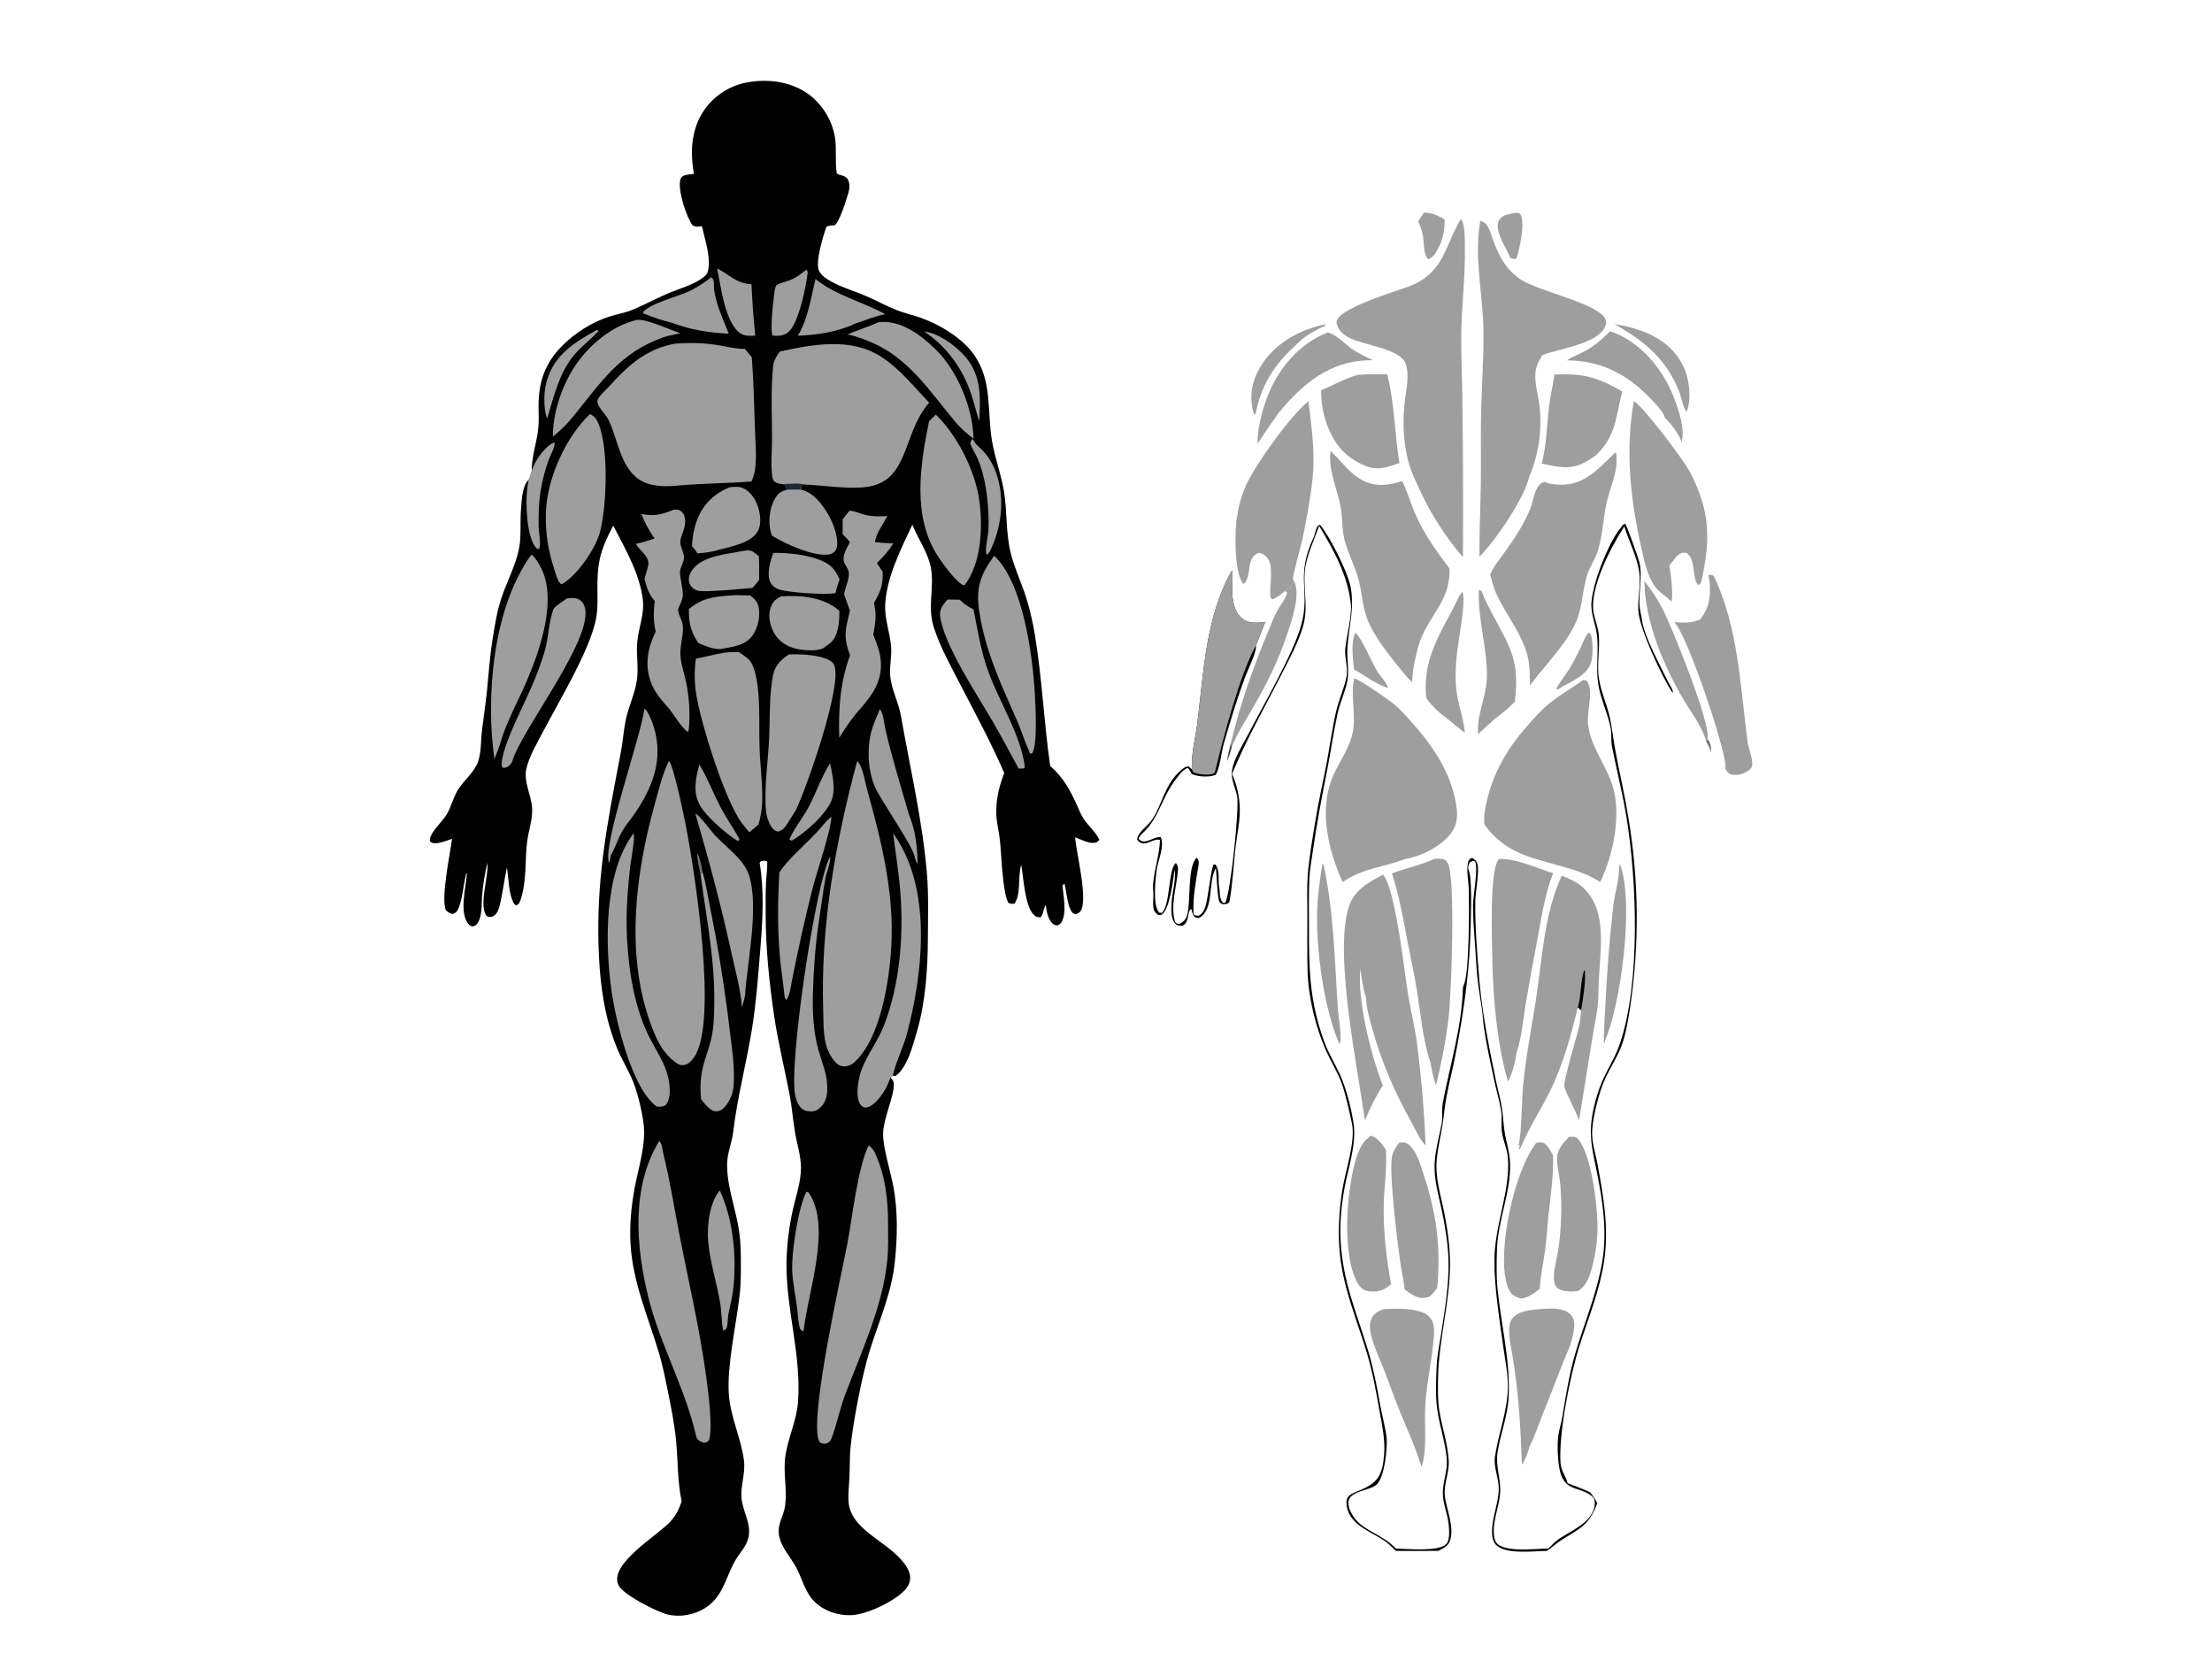 <?xml version="1.0" encoding="utf-8" ?>
<svg xmlns="http://www.w3.org/2000/svg" xmlns:xlink="http://www.w3.org/1999/xlink" width="1322" height="988">
	<path id="background" fill="transparent" d="M0 0L1320.87 0C1322.8 3.37 1322 9.443 1322 13.342L1322.01 780.797L1322 935.041C1322 942.521 1323.14 982.031 1321.6 986.59C1321.43 987.079 1321.12 987.562 1320.87 988L0 988L0 0Z"/>
	<path id="skin-front" fill="#010101" d="M414.738 103.896C412.338 90.942 413.088 77.11 420.785 65.901C426.814 57.124 436.104 51.121 446.585 49.231C458.915 46.966 472.47 48.694 482.858 56.027C491.251 61.952 497.355 71.872 498.996 82.009C500.157 89.181 498.946 96.471 500.103 103.616C501.046 104.289 501.81 104.466 502.902 104.772C504.579 105.243 505.841 105.754 506.744 107.32C508.011 109.518 507.767 112.913 507.043 115.252C505.767 119.377 501.917 132.428 498.796 134.647C496.988 134.767 495.391 134.574 493.888 135.645C491.981 140.95 487.077 156.932 489.51 161.895C490.776 164.477 493.566 166.403 496.008 167.803C502.681 171.628 510.453 173.869 517.541 176.882C523.743 179.518 529.677 182.893 535.944 185.335C540.91 187.269 546.131 188.413 551.134 190.221C562.084 194.178 575.46 202.354 582.206 212.084C593.226 227.978 589.836 245.699 592.874 263.531C594.63 273.834 598.464 283.775 600.097 294.115C602.018 306.276 601.075 318.408 604.058 330.472C606.024 338.422 609.422 345.975 612.135 353.686C615.079 362.052 617.104 370.869 618.544 379.614C622.791 405.418 623.928 431.785 627.642 457.703C635.311 464.512 639.293 471.579 643.484 480.804C644.756 483.603 645.937 486.732 647.636 489.294C650.458 493.549 654.902 497.183 657.009 501.816C655.903 503.103 655.405 503.583 653.654 503.72C650.373 503.975 645.697 501.546 642.604 500.342L642.664 501.246C643.274 509.67 650.66 538.653 645.586 544.737C644.971 545.474 644.071 545.877 643.21 546.253C641.914 546.07 641.535 546.121 640.668 545.029C637.895 541.535 637.403 532.617 636.209 528.107C635.825 528.356 635.253 528.643 634.948 528.979C635.498 534.952 637.923 546.557 634.001 551.64C633.45 552.354 632.835 552.645 632.033 553.01C630.416 552.837 629.652 552.621 628.534 551.364C626.207 548.748 625.337 544.137 625.044 540.76C623.38 542.923 623.792 546.301 621.828 548.179C620.169 548.114 619.038 547.939 617.832 546.701C612.4 541.128 611.712 524.422 610.349 516.77L610.097 517.706C608.325 524.43 610.272 534.344 606.33 539.958C604.593 540.207 604.291 540.191 602.667 539.539C599.019 532.83 598.516 510.192 597.571 501.827C596.945 496.28 595.413 490.928 595.396 485.308C595.379 479.494 596.305 473.828 597.983 468.266C598.644 466.143 599.381 464.044 600.191 461.974C592.381 443.852 582.981 426.561 573.92 409.05C568.27 398.131 562.134 387.091 558.237 375.4C553.977 362.618 558.552 351.569 556.351 339.353C554.727 330.342 548.643 322.006 545.264 313.545C538.456 328.039 529.884 344.963 529.029 361.267C528.586 369.735 531.947 378.178 532.581 386.592C533.03 392.544 531.437 398.669 532.1 404.547C532.998 412.497 537.081 419.898 538.458 427.804C543.93 459.222 551.379 490.525 554.008 522.358C555.037 534.824 554.612 547.55 554.557 560.048C554.475 578.626 553.214 598.695 547.958 616.589C545.575 624.703 542.336 637.834 535.275 642.95C534.67 642.956 534.147 643.032 533.578 642.806L532.145 643.985C532.257 644.077 532.376 644.162 532.481 644.261C533.653 645.363 534.208 646.523 534.202 648.135C534.172 655.626 528.118 668.006 527.795 677.023C527.5 685.232 532.195 699.963 533.849 708.636C536.678 723.466 536.372 739.095 534.812 754.044C532.882 772.543 525.45 789.184 519.908 806.712C515.294 821.306 509.778 849.903 508.304 865.121C507.727 871.082 507.95 877.182 507.66 883.173C507.424 888.047 506.731 893.267 507.2 898.107C508.481 911.319 523.672 918.763 532.853 926.578C537.284 930.349 543.758 936.362 543.961 942.664C544.06 945.739 542.488 948.47 540.389 950.606C533.775 957.339 517.758 964.962 508.415 965.214C500.694 965.422 492.65 962.74 487.029 957.356C481.125 951.7 479.58 943.59 475.826 936.646C472.268 930.064 466.27 924.157 465.437 916.429C464.785 910.384 468.499 905.497 469.253 899.668C470.505 889.996 468.028 880.303 469.306 870.644C470.793 859.407 476.09 849.212 476.934 837.782C478.996 809.858 469.883 782.948 470.04 755.269C470.097 745.14 471.479 733.965 473.597 724.049C475.42 715.516 478.692 706.644 478.702 697.842C478.711 690.809 476.299 683.576 475.136 676.623C473.883 669.139 473.307 661.552 471.886 654.095C468.858 638.199 464.925 622.625 462.584 606.57C459.689 586.719 457.621 566.449 457.602 546.388C457.596 540.124 457.497 533.818 457.804 527.563C458.011 523.348 458.679 519.026 458.546 514.817C457.282 514.062 456.111 514.405 454.734 514.604L453.997 515.593C456.746 531.839 455.865 549.238 454.537 565.582C453.119 583.043 451.927 600.132 448.989 617.455C445.641 637.19 440.579 656.272 438.234 676.219C437.466 682.749 434.697 688.785 434.575 695.398C434.351 707.441 438.655 719.536 440.973 731.291C442.327 738.152 442.73 744.691 442.769 751.663C442.811 759.087 442.887 766.674 442.034 774.059C440.002 791.653 434.421 815.97 435.576 832.99C436.52 846.88 442.907 859.268 444.643 872.845C445.662 880.816 442.189 888.561 443.306 896.419C444.349 903.751 448.962 910.888 447.394 918.485C446.23 924.122 441.963 927.988 439.24 932.839C433.521 943.032 432.112 954.223 421.374 960.953C414.89 965.017 406.349 966.631 398.878 964.752C392.64 963.182 372.884 953.244 369.828 947.58C362.98 934.89 393.593 917.306 400.84 909.057C404.104 905.342 405.866 901.836 407.37 897.158C404.9 885.285 405.226 874.159 404.187 862.239C403.272 851.747 401.134 841.16 399.041 830.841C397.507 823.282 395.936 815.495 393.709 808.115C387.243 786.684 378.151 766.141 376.841 743.44C376.189 732.135 377.227 721.247 379.261 710.132C381.586 697.425 386.408 683.535 384.519 670.565C383.276 662.022 380.701 651.257 377.118 643.432C374.392 637.479 371.011 631.867 368.544 625.784C361.575 608.602 358.886 590.11 357.974 571.675C355.769 527.105 362.76 492.83 371 449.775C372.206 443.474 372.646 437.049 373.864 430.774C375.459 422.549 379.417 414.785 380.63 406.479C381.719 399.025 380.165 391.147 380.848 383.615C381.618 375.116 385.198 367.14 384.199 358.455C382.405 342.863 373.59 327.833 366.496 314.106C358.008 330.178 356.774 337.341 357.078 355.13C357.176 360.877 357.102 366.397 355.728 372.025C351.101 390.984 334.08 419.033 324.619 437.126C321.005 444.037 316.104 452.115 314.502 459.758C312.911 467.351 317.697 475.569 318.031 483.21C318.328 490.026 315.819 496.497 315.017 503.19C313.604 514.978 314.953 525.689 311.166 537.599C310.592 539.405 310.212 540.209 308.563 541.059L307.353 540.272C303.838 534.276 304.017 525.089 302.986 518.299C301.359 525.587 300.564 533.057 298.842 540.308C298.215 542.948 297.281 546.252 294.623 547.562C293.182 548.273 292.393 547.984 290.958 547.485C285.921 541.787 291.893 524.152 291.358 516.424L291.303 515.705C289.729 522.134 288.661 528.676 288.108 535.272C287.829 538.955 288.025 542.828 287.339 546.455C286.995 548.274 286.393 550.348 285.289 551.852C284.328 553.163 283.641 553.388 282.093 553.61C281.328 553.295 280.755 553.024 280.183 552.404C274.091 545.798 278.549 530.13 279.057 521.92L278.644 522.059C276.913 528.602 276.557 536.562 274.077 542.683C273.237 544.757 272.516 545.423 270.502 546.209C268.645 545.81 267.805 545.142 266.408 543.883C263.438 536.342 268.996 510.362 270.163 501.274C267.055 502.311 263.379 503.88 260.07 503.906C258.592 503.918 258.005 503.704 256.955 502.704C256.905 502.141 256.857 501.988 256.921 501.467C257.467 497.014 264.679 490.684 267.059 486.555C269.827 481.757 270.987 476.058 274.047 471.427C277.562 466.107 283.802 460.986 285.8 454.917C287.691 449.167 287.308 442.743 288.02 436.771C288.952 428.956 290.165 421.17 290.985 413.343C292.07 402.988 292.68 392.817 294.308 382.509C295.711 373.631 297.109 364.615 300.099 356.105C303.353 346.845 308.321 337.352 310.213 327.728C311.613 320.607 310.766 312.246 311.327 304.932C311.715 299.882 311.961 290.221 315.901 286.842C316.822 285.063 317.29 283.299 317.796 281.374C317.711 273.009 320.587 265.098 321.608 256.875C322.2 252.106 321.84 247.21 321.857 242.413C321.908 228.243 325.71 217.058 335.799 206.835C343.471 199.061 353.817 192.445 364.272 189.144C368.697 187.746 373.461 186.971 377.753 185.22C385.838 181.922 393.442 177.587 401.632 174.35C407.878 171.88 417.267 169.169 421.971 164.237C423.415 162.723 423.642 159.135 423.64 157.091C423.63 149.714 421.087 142.306 419.502 135.157C417.491 135.369 415.759 135.759 413.93 134.671C410.18 129.619 405.477 114.756 406.377 108.488C406.554 107.256 406.904 106.116 407.957 105.366C409.473 104.286 412.883 104.168 414.738 103.896Z"/>
	<path fill="#9F9E9E" d="M533.762 497.875C534.795 499.367 535.792 500.882 536.752 502.421C556.734 534.853 551.371 582.465 542.105 617.513C539.883 625.915 535.708 633.758 533.726 642.159L533.578 642.806L532.145 643.985C531.282 646.27 530.417 648.608 529.208 650.736C527.127 654.399 522.533 660.884 518.088 661.737C516.911 661.963 515.962 661.767 515.053 660.972C510.53 657.01 513.01 644.302 514.806 639.495C518.326 630.072 524.768 622.041 528.375 612.664C537.864 587.994 540.145 559.033 538.081 532.863C537.162 521.209 535.198 509.494 533.762 497.875Z"/>
	<path fill="#9F9E9E" d="M317.796 281.374L318.035 280.653C319.857 275.26 325.148 267.465 330.275 264.787C330.663 264.584 330.953 264.51 331.382 264.366C332.057 266.511 328.684 272.686 327.869 274.918C325.686 280.901 324.044 287.417 323.054 293.703C321.976 300.553 321.792 307.631 321.899 314.555C321.953 318.054 323.517 325.19 322.161 328.029C321.111 328.001 321.212 328.222 320.414 327.338C314.721 321.036 314.092 301.301 315.021 292.788C315.239 290.797 315.586 288.819 315.901 286.842C316.822 285.063 317.29 283.299 317.796 281.374Z"/>
	<path fill="#010101" d="M634.948 528.979C633.934 526.76 634.556 522.898 634.87 520.525C635.922 522.855 635.951 525.586 636.209 528.107C635.825 528.356 635.253 528.643 634.948 528.979Z"/>
	<path id="pectoralis-major-left" fill="#9F9E9E" d="M403.286 205.376C411.206 204.745 419.802 204.853 427.653 206.025C433.494 206.898 439.236 208.516 445.172 208.507L449.299 213.436C450.406 227.667 450.748 241.821 451.173 256.077C451.384 263.157 452.128 270.378 451.596 277.446C451.31 281.242 450.765 284.294 449.083 287.726C434.939 288.82 420.708 288.819 406.607 290.024C399.432 290.801 390.788 291.122 384.159 287.778C370.92 281.099 369.507 262.879 363.708 250.962C362.065 247.588 358.043 244.256 357.116 240.714C356.764 239.368 357.411 238.265 358.199 237.21C360.078 234.695 362.692 232.427 364.81 230.08C375.773 217.926 386.653 208.445 403.286 205.376Z"/>
	<path id="pectoralis-major-right" fill="#9F9E9E" d="M466.057 210.05C485.98 205.749 508.343 201.512 526.647 213.194C537.425 220.073 546.54 231.409 555.328 240.661C538.508 259.568 544.176 289.717 514.769 291.312C503.532 291.921 491.942 290.078 480.704 289.521L478.999 290.226C478.88 291.064 478.771 291.787 478.814 292.637C475.965 292.456 473.229 292.481 470.38 292.653C470.117 291.753 469.793 290.874 469.483 289.989L467.728 289.312C465.703 289.116 464.534 288.897 462.822 287.77C462.116 286.905 461.81 286.367 461.628 285.244C460.492 278.263 461.386 269.652 461.402 262.514C461.432 248.266 460.581 233.282 462.021 219.132C462.389 215.514 464.018 212.973 466.057 210.05Z"/>
	<path fill="#202633" d="M467.728 289.312C471.297 289.152 477.312 288.54 480.704 289.521L478.999 290.226C478.88 291.064 478.771 291.787 478.814 292.637C475.965 292.456 473.229 292.481 470.38 292.653C470.117 291.753 469.793 290.874 469.483 289.989L467.728 289.312Z"/>
	<path fill="#9F9E9E" d="M512.282 454.802C512.467 454.993 512.663 455.174 512.837 455.375C515.789 458.786 517.133 467.961 518.397 472.498C526.853 502.839 534.448 533.5 532.695 565.31C531.572 585.692 526.399 620.642 510.468 634.901C509.988 635.286 509.702 635.539 509.214 635.861C507.453 637.024 504.785 637.551 502.736 636.972C499.76 636.13 497.702 633.009 496.219 630.472C491.639 622.635 492.279 612.224 491.99 603.414C490.356 553.455 499.375 502.891 512.282 454.802Z"/>
	<path fill="#9F9E9E" d="M399.774 454.686C402.298 456.569 408.847 488.006 409.783 492.804C415.067 519.884 429.4 610.714 414.816 631.784C413.344 633.912 411.32 636.105 408.618 636.473C406.728 636.73 405.614 636.186 404.129 635.102L403.563 634.689C395.18 628.669 391.246 618.781 387.994 609.297C374.028 568.579 379.869 521.836 391.15 481.173C393.579 472.417 395.774 462.848 399.774 454.686Z"/>
	<path fill="#9F9E9E" d="M393.948 681.85C394.457 682.336 394.573 682.383 394.945 683.106C395.852 684.867 396 687.781 396.504 689.786C400.286 704.803 402.632 719.986 405.552 735.18C411.17 764.409 418.104 793.449 422.106 822.97C423.213 831.13 426.288 854.076 423.621 860.828C422.306 862.02 422.225 862.008 420.448 862.177C418.036 861.121 417.5 861.083 416.194 858.853C409.736 829.779 394.418 803.551 387.345 774.637C380.016 744.672 377.251 709.323 393.948 681.85Z"/>
	<path fill="#9F9E9E" d="M519.209 684.371C520.66 685.686 521.995 686.91 522.824 688.724C529.163 702.59 530.723 716.222 530.744 731.243C530.755 738.538 531.03 746.027 530.275 753.287C527.361 781.292 514.919 807.42 505.099 833.462C501.815 842.17 500.125 851.308 496.793 859.922C496.221 861.089 495.394 862.105 494.093 862.496C492.459 862.988 491.521 862.654 490.038 861.989C489.651 861.371 489.331 860.841 489.127 860.134C484.359 843.637 502.737 762.396 506.473 742.907C509.432 727.474 512.597 697.616 519.209 684.371Z"/>
	<path id="vastus-medialis-right" fill="#9F9E9E" d="M471.501 391.084C478.365 390.849 487.632 391.178 494.057 393.773C496.09 394.594 497.815 395.542 498.638 397.68C503.416 410.1 482.051 470.91 475.558 484.267C474.045 486.74 472.505 489.196 470.936 491.634C469.199 494.289 468.059 496.247 464.827 496.933C463.062 496.388 462.122 495.696 461.081 494.142C459.268 491.433 458.129 487.94 457.823 484.706C456.555 471.319 458.939 455.633 459.645 442.047C460.266 430.101 459.598 414.282 462.151 402.896C463.379 397.419 466.975 393.988 471.501 391.084Z"/>
	<path id="vastus-medialis-left" fill="#9F9E9E" d="M433.444 389.979C436.021 389.57 438.906 389.708 441.527 389.635C444.005 391.355 447.362 393.254 448.91 395.917C451.284 400.003 452.31 405.946 452.857 410.581C454.303 422.832 453.52 435.423 453.982 447.745C454.378 458.301 455.944 469.109 455.508 479.651C455.318 484.274 454.574 488.252 453.312 492.71C451.546 494.311 449.658 495.79 447.818 497.305C446.158 495.503 444.684 493.475 443.157 491.557C433.093 477.906 418.684 431.731 416.09 414.785C415.012 407.744 414.862 400.682 415.899 393.632C421.793 392.55 427.49 390.828 433.444 389.979Z"/>
	<path id="deltoid-anterior-left" fill="#9F9E9E" d="M352.628 247.428C354.135 248.254 355.503 249.185 356.414 250.687C364.281 263.67 362.727 304.08 358.291 318.906C355.365 328.686 344.601 344.283 335.597 349.181C335.047 348.823 334.868 348.759 334.418 348.159C332.957 346.212 332.134 342.886 331.391 340.585C327.642 328.977 325.903 318.867 326.224 306.651C326.752 286.538 337.824 261.407 352.628 247.428Z"/>
	<path id="deltoid-anterior-right" fill="#9F9E9E" d="M559.264 247.774C572.148 260.098 582.894 281.564 585.264 299.023C587.45 315.136 586.633 336.494 576.357 349.87C572.077 348.961 563.287 336.563 560.838 332.857C544.982 308.863 549.885 278.154 555.238 251.756L559.264 247.774Z"/>
	<path id="neck-front-right" fill="#9F9E9E" d="M507.675 305.201C510.981 305.284 514.117 306.993 517.336 307.748C521.653 308.761 525.955 308.577 530.35 308.435C527.668 313.483 523.864 318.24 522.852 323.928C526.483 324.43 530.217 324.519 533.878 324.742C531.042 329.339 527.966 332.709 524.11 336.435C525.164 338.247 526.386 339.98 527.539 341.731C527.766 349.764 526.241 353.525 522.312 360.393C524.061 367.227 523.12 372.484 521.903 379.279C524 384.504 526.025 389.639 526.428 395.312C527.252 406.92 521.538 415.093 514.287 423.393C509.42 428.714 505.42 434.687 501.604 440.785C501.038 424.053 502.107 407.474 508.024 391.685C503.825 380.125 505.238 376.303 507.967 364.94L504.441 355.097C504.973 352.404 505.982 349.832 506.666 347.174C507.48 344.01 507.813 341.865 506.072 338.938C505.471 337.928 504.787 336.901 504.419 335.775C503.224 332.12 506.26 327.031 508.002 323.982C506.643 322.286 505.061 320.725 503.58 319.132L503.647 310.315L507.675 305.201Z"/>
	<path id="neck-front-left" fill="#9F9E9E" d="M402.61 304.609C403.121 304.559 403.324 304.53 403.881 304.531C405.749 304.536 406.762 305 407.993 306.449C409.759 308.527 409.684 312.066 409.176 314.566C408.61 317.354 406.825 320.7 406.58 323.408C406.306 326.434 408.911 330.204 408.79 333.418C408.675 336.477 406.125 339.49 406.375 342.564C406.732 346.93 408.113 351.197 408.082 355.613C408.056 359.191 405.065 363.165 405.262 364.815C405.71 368.569 408.228 370.584 408.161 375.738C408.089 381.274 406.194 386.738 406.695 392.294C407.169 397.54 409.036 402.815 410.113 407.976C411.923 416.65 412.653 428.043 411.534 436.825L410.815 437.3C406.74 434.045 403.149 427.507 399.762 423.361C395.355 418.464 391.056 413.533 388.827 407.222C385.203 396.962 387.238 386.882 391.873 377.439C390.346 370.871 390.602 365.758 391.289 359.094C387.601 355.013 386.601 351.095 385.176 345.9C385.834 343.351 386.755 340.86 387.336 338.292C388.595 332.725 383.096 329.852 380.369 325.591L379.979 324.974C383.821 324.334 387.552 322.971 391.254 321.783C387.948 317.311 385.374 312.23 383.256 307.105C391.002 308.727 395.487 307.485 402.61 304.609Z"/>
	<path id="trapezius-upper-front-right" fill="#9F9E9E" d="M594.188 332.101C611.457 348.406 617.156 391.514 618.454 414.48C618.803 420.649 620.336 446.219 616.7 450.282L615.552 450.218L614.566 447.603C612.09 442.489 610.564 436.832 608.267 431.6C598.59 409.556 588.88 389.416 585.239 365.252C583.126 351.225 585.934 343.359 594.188 332.101Z"/>
	<path id="trapezius-upper-front-left" fill="#9F9E9E" d="M317.547 331.45C319.779 332.767 321.805 336.529 323.025 338.771C333.508 358.034 322.548 389.161 314.329 408.092C309.33 419.606 302.738 431.299 299.242 443.335L299.017 444.13C297.913 447.339 296.675 450.515 295.502 453.7C290.1 415.922 294.688 362.92 317.547 331.45Z"/>
	<path fill="#9F9E9E" d="M378.591 498.058C379.897 499.539 376.835 515.576 376.495 518.83C374.218 540.658 373.542 554.988 376.14 576.953C377.654 589.757 380.826 603.384 385.912 615.255C390.645 626.3 398.854 635.828 400.068 648.097C400.483 652.294 400.574 657.045 397.786 660.47C395.909 661.452 394.727 661.446 392.634 661.329C392.496 661.234 392.355 661.144 392.221 661.045C377.557 650.237 367.917 609.59 365.451 591.932C361.578 564.197 360.88 521.563 378.591 498.058Z"/>
	<path fill="#9F9E9E" d="M525.268 192.469C526.04 192.439 526.813 192.413 527.585 192.392C539.605 192.084 550.704 200.61 558.985 208.604C572.128 221.293 581.484 243.803 581.801 262.157C578.177 259.318 574.864 256.576 571.806 253.1C555.628 234.166 543.525 213.664 519.222 203.925C515.075 202.264 510.948 200.63 506.522 199.888C512.692 197.208 519.106 195.249 525.268 192.469Z"/>
	<path fill="#9F9E9E" d="M415.6 486.257C418.005 486.989 425.025 496.797 427.289 499.157C432.062 504.132 437.503 508.468 442.064 513.661C444.508 516.442 446.522 519.505 447.654 523.051C453.76 542.194 446.594 574.774 445.262 594.89C444.827 597.296 444.058 599.667 443.398 602.02C442.746 591.62 439.677 580.996 437.464 570.808C431.252 542.202 423.801 514.34 415.6 486.257Z"/>
	<path fill="#9F9E9E" d="M380.887 191.139C386.859 190.678 400.23 197.07 406.523 199.075C403.254 200.02 399.952 200.359 396.684 201.49C370.904 210.407 359.367 228.143 343.123 248.18C339.349 253.014 335.233 257.052 330.463 260.907C330.282 247.046 335.693 231.049 343.108 219.547C351.428 206.64 365.648 194.487 380.887 191.139Z"/>
	<path fill="#9F9E9E" d="M496.884 488.011C496.568 496.706 488.421 520.128 485.755 530.447C480.988 548.893 477.043 567.425 473.271 586.095C472.635 589.243 472.13 595.384 469.73 597.615L468.908 595.632C468.157 587.508 466.764 579.458 466.076 571.329C464.639 554.354 464.809 538.216 465.808 521.258C471.56 512.797 480.412 505.47 487.497 498.046C490.696 494.695 493.299 490.972 496.884 488.011Z"/>
	<path fill="#9F9E9E" d="M566.247 358.267L573.569 358.369C576.181 360.947 578.579 362.509 581.825 364.179C584.39 377.162 586.29 389.643 590.955 402.134C597.612 419.957 610.039 439.289 612.454 457.996C612.55 458.736 612.593 458.314 611.928 459.176L608.795 459.296C603.817 450.133 598.892 440.812 593.667 431.774C584.668 416.21 563.797 385.023 561.841 367.964C561.365 363.811 563.793 361.255 566.247 358.267Z"/>
	<path fill="#9F9E9E" d="M338.864 357.572C340.685 357.415 342.661 357.157 344.453 357.62C346.366 358.114 347.899 359.371 348.812 361.116C357.782 378.265 311.276 436.071 306.069 455.276C305.632 456.071 304.874 457.083 304.178 457.655C302.903 458.702 301.925 458.928 300.368 458.741C299.786 457.656 299.692 456.913 299.826 455.677C301.267 442.391 315.053 418.004 320.281 404.196C322.52 398.282 325.041 391.873 326.394 385.692C327.9 378.811 328.287 370.709 330.713 364.165C331.396 362.321 337.121 358.928 338.864 357.572Z"/>
	<path fill="#9F9E9E" d="M496.157 511.862C496.459 515.786 494.086 520.711 493.363 524.668C491.81 533.165 490.726 541.96 489.424 550.521C487.346 564.182 486.263 578.907 485.848 592.719C485.498 604.364 486.001 616.159 489.118 627.461C491.035 634.41 493.998 640.858 494.371 648.191C494.6 652.695 494.264 657.622 491.011 661.064C488.878 663.321 487.433 664.116 484.307 664.172C483.058 664.039 481.636 663.941 480.503 663.363C477.671 661.918 476.173 658.398 475.428 655.49C470.887 637.76 487.527 526.651 496.157 511.862Z"/>
	<path fill="#9F9E9E" d="M418.645 522.368L419.843 521.073C421.925 527.92 422.882 534.975 424.31 541.969C429.162 565.724 432.924 589.32 435.84 613.368C437.229 624.826 439.229 636.767 438.487 648.338C438.281 651.552 437.644 654.153 436.144 657.028C434.758 659.685 432.495 663.146 429.448 663.946C427.661 664.415 425.981 663.827 424.512 662.797C422.343 661.276 420.671 659 419.026 656.954C416.848 635.134 425.147 629.82 426.439 611.576C428.671 580.082 422.783 552.951 418.645 522.368Z"/>
	<path id="upper-abs-left" fill="#9F9E9E" d="M435.925 291.212C438.779 290.864 441.743 290.558 444.412 291.865C448.789 294.01 451.755 298.704 453.143 303.252C454.473 307.611 455.156 313.549 452.775 317.627C448.874 324.307 437.365 326.538 430.414 328.34C425.891 329.761 421.561 330.376 416.836 330.65C415.924 329.117 414.663 327.724 413.551 326.33C413.892 320.667 414.842 314.848 417.055 309.597C420.796 300.718 427.127 294.883 435.925 291.212Z"/>
	<path id="upper-abs-right" fill="#9F9E9E" d="M470.38 292.653C473.229 292.481 475.965 292.456 478.814 292.637C479.73 292.879 480.634 293.135 481.511 293.499C488.797 296.521 495.368 306.761 498.048 313.849C499.459 317.583 501.622 324.875 499.512 328.618C498.662 330.126 497.473 330.875 495.808 331.235C487.129 333.116 468.533 324.765 461.287 320.009C461.058 319.354 460.85 318.692 460.665 318.022C459.037 312.077 459.86 303.6 463.018 298.219C465.083 294.702 466.574 293.664 470.38 292.653Z"/>
	<path id="obliques-left" fill="#9F9E9E" d="M436.166 355.862C440.14 355.467 444.381 355.805 448.383 355.847C451.013 358.008 452.744 359.443 453.406 362.987C454.431 368.473 453.015 375.021 449.852 379.613C445.47 385.974 437.492 386.511 430.525 387.873C425.71 387.92 421.643 386.066 417.29 384.225C412.683 376.955 411.647 372.482 411.741 363.957C419.696 357.374 426.288 356.648 436.166 355.862Z"/>
	<path id="obliques-right" fill="#9F9E9E" d="M466.75 356.368C466.884 356.358 467.019 356.346 467.154 356.339C479.133 355.646 492.331 356.845 501.62 364.972C501.741 369.343 501.442 373.939 500.077 378.119C499.039 381.3 497.156 384.186 494.11 385.72C493.508 386.253 492.886 386.795 492.193 387.208C488.553 389.378 480.132 388.673 476.103 387.741C470.618 386.473 465.817 383.604 462.885 378.678C460.353 374.423 458.988 368.701 460.361 363.863C461.554 359.661 463.09 358.358 466.75 356.368Z"/>
	<path id="vastus-lateralis-right" fill="#9F9E9E" d="M525.846 423.734C527.976 426.249 528.378 432.393 529.143 435.745C532.783 451.684 537.681 467.463 542.169 483.184C543.443 487.648 545.353 492.038 546.365 496.547C547.753 502.73 548.285 509.192 548.427 515.514L548.002 515.929L546.744 512.48C546.422 506.714 526.594 478.614 522.906 470.248C518.7 460.709 518.092 447.332 520.724 437.252C521.921 432.671 524.102 428.146 525.846 423.734Z"/>
	<path id="vastus-lateralis-left" fill="#9F9E9E" d="M385.128 423.475C388.045 425.326 390.992 434.725 391.801 438.396C395.671 455.968 389.396 471.348 379.726 485.617C377.226 489.305 374.19 492.803 371.92 496.618C369.245 501.114 367.97 506.325 365.134 510.821C364.883 512.5 364.545 514.098 364.096 515.735C359.541 505.958 383.092 440.212 385.128 423.475Z"/>
	<path id="biceps-brachii-left" fill="#9F9E9E" d="M425.105 165.662C427.344 167.329 426.472 170.95 426.828 173.464C428.041 182.053 432.34 191.336 435.545 199.404C424.096 198.876 412.739 197.133 401.998 193.028C396.264 191.661 389.898 189.499 384.432 187.263L384.352 186.53C388.37 181.326 405.868 177.032 412.637 173.691C417.139 171.47 421.116 168.686 425.105 165.662Z"/>
	<path id="biceps-brachii-right" fill="#9F9E9E" d="M487.394 166.764C499.331 176.481 515.677 180.372 529.101 187.753C523.076 188.868 516.931 191.445 511.087 193.377C500.831 198.332 488.048 200.206 476.8 200.626C482.943 190.738 484.635 177.882 487.394 166.764Z"/>
	<path id="rectus-femoris-right" fill="#9F9E9E" d="M462.21 330.376C471.36 330.365 481.483 331.294 490.036 334.644C496.292 337.094 499.12 340.073 501.765 346.235C500.805 348.948 499.919 351.565 499.365 354.398C493.694 355.648 470.968 354.124 465.48 352.201C463.103 351.368 461.229 349.881 460.219 347.526C458.205 342.828 460.351 334.902 462.21 330.376Z"/>
	<path id="rectus-femoris-left" fill="#9F9E9E" d="M443.918 329.243C444.773 329.107 445.623 328.979 446.487 328.911C449.533 328.671 451.329 330.602 453.538 332.411C453.786 337.054 453.662 341.755 453.686 346.406C452.552 348.237 451.114 349.753 449.676 351.344C440.717 352.158 431.788 352.964 422.793 353.28C420.559 353.27 417.741 353.464 415.697 352.479C413.883 351.605 412.456 349.983 411.92 348.031C411.255 345.609 412.061 343.067 413.416 341.037C419.41 332.055 434.269 331.241 443.918 329.243Z"/>
	<path id="tibialis-anterior-left" fill="#9F9E9E" d="M430.165 711.327C438.329 728.905 440.414 751.662 438.162 770.771C437.574 775.753 436.233 780.563 435.298 785.479C434.86 787.781 435.079 790.191 434.568 792.444C434.146 794.308 433.798 794.284 432.228 795.227C431.112 789.742 431.326 784.099 430.402 778.604C428.362 766.484 424.48 754.715 423.296 742.4C422.381 732.884 423.93 718.913 430.165 711.327Z"/>
	<path id="tibialis-anterior-right" fill="#9F9E9E" d="M481.988 712.083L483.25 712.631C497.381 733.127 482.659 772.396 480.266 795.559C479.237 795.284 478.882 794.89 478.18 794.11C476.878 789.876 476.924 785.492 476.349 781.135C475.38 773.79 473.727 766.589 473.46 759.157C473.054 747.873 477.005 721.805 481.988 712.083Z"/>
	<path id="brachialis-right" fill="#9F9E9E" d="M481.944 161.183C482.366 161.572 482.505 162.082 482.734 162.6C481.893 170.949 477.298 192.991 471.446 198.18C468.39 200.89 465.573 200.685 461.748 200.578C460.207 197.667 461.904 182.114 462.425 177.927C462.612 176.421 462.989 171.511 464.124 170.454C465.336 169.325 470.528 168.06 472.31 167.346C475.978 165.877 478.86 163.614 481.944 161.183Z"/>
	<path id="brachialis-left" fill="#9F9E9E" d="M428.605 160.45C436.294 164.187 439.709 169.352 449.109 169.845C449.582 180.109 450.336 190.359 451.369 200.582C448.454 200.657 445.325 200.973 442.748 199.355C433.321 193.439 430.766 170.715 428.605 160.45Z"/>
	<path fill="#9F9E9E" d="M581.015 262.374C581.302 262.557 581.623 262.722 581.793 263.045C583.259 265.828 584.595 266.604 586.861 268.808C590.703 272.545 593.602 277.636 595.355 282.664C600.708 298.025 598.637 314.849 591.754 329.234C591.164 330.271 590.59 330.88 589.69 331.66C588.46 328.791 590.393 320.809 590.662 317.402C591.086 312.025 590.803 306.692 590.349 301.329C589.569 292.118 587.97 282.744 584.349 274.19C583.14 271.334 581.2 268.627 580.168 265.747C579.642 264.276 580.341 263.679 581.015 262.374Z"/>
	<path fill="#9F9E9E" d="M496.108 456.113C497.366 462.793 499.337 470.081 497.473 476.818C495.039 485.614 480.913 498.067 473.156 502.347L471.823 501.705C473.134 497.358 480.15 488.003 482.819 483.133C487.572 474.463 490.811 464.298 496.108 456.113Z"/>
	<path fill="#9F9E9E" d="M418.002 456.917C422.816 464.768 426.096 473.625 430.344 481.799C433.824 488.497 438.255 494.817 441.951 501.426L441.141 502.701C434.396 498.707 421.998 487.928 418.2 481.044C414.053 473.53 415.72 464.732 418.002 456.917Z"/>
	<path fill="#9F9E9E" d="M356.613 197.249L357.18 197.272L357.697 197.844C353.341 202.528 348.23 206.434 343.932 211.23C334.589 221.656 331.029 236.56 327.163 249.674L326.662 249.432C324.792 242.828 324.889 234.102 326.798 227.515C331.245 212.177 343.43 204.367 356.613 197.249Z"/>
	<path fill="#9F9E9E" d="M552.315 198.047C561.17 199.271 570.736 206.258 576.544 212.776C586.634 224.1 586.041 237.38 585.241 251.635C583.419 246.255 582.184 240.698 580.377 235.323C575.255 220.083 565.678 207.029 552.315 198.047Z"/>
	<path fill="#737475" d="M418.645 522.368C417.845 518.367 416.904 514.343 416.547 510.274L416.982 510.379C418.694 513.752 419.193 517.39 419.843 521.073L418.645 522.368Z"/>
	<path id="trapezius-posterior-left" fill="#9F9E9E" d="M873.079 130.852C875.822 134.107 875.408 144.26 875.479 148.453C875.776 165.949 873.393 183.531 873.305 201.064C873.243 213.298 873.846 225.523 873.973 237.754C874.4 269.476 874.517 301.202 874.324 332.926C862.863 319.767 852.955 303.654 846.166 287.589C839.11 273.62 837.773 255.58 839.529 240.175C840.342 233.042 842.449 224.531 840.16 217.505C837.146 208.25 814.374 206.369 805.842 201.577C802.471 199.684 799.895 197.313 798.892 193.472C796.532 184.433 837.504 173.442 844.702 170.083C863.596 161.267 863.498 146.656 873.079 130.852Z"/>
	<path id="trapezius-posterior-right" fill="#9F9E9E" d="M884.711 131.897C886.38 132.484 887.705 133.148 888.731 134.66C890.284 136.948 891.089 139.995 892.026 142.579C895.659 152.593 899.594 160.8 908.736 166.931C919.776 174.333 954.299 180.922 959.377 190.482C960.137 191.914 960.03 193.31 959.449 194.789C955.178 205.655 931.772 208.256 921.822 212.189C919.856 215.452 918.111 218.367 917.7 222.252C917.062 228.302 918.821 234.16 919.736 240.09C922.008 254.805 919.897 271.144 913.96 284.788C911.161 297.666 893.594 323.271 884.188 332.735C884.032 318.122 884.819 303.685 885.017 289.106C885.221 274.116 884.811 259.105 885.235 244.12C885.659 229.171 886.664 214.386 886.622 199.41C886.56 176.872 880.697 154.446 884.711 131.897Z"/>
	<path id="gluteus-maximus-right" fill="#9F9E9E" d="M946.321 406.333L948.194 406.722C952.829 412.454 948.242 425.403 949.054 432.708C950.498 445.693 959.321 456.493 963.466 468.676C969.344 485.958 964.307 510.823 956.348 527.085C945.077 519.911 934.249 518.292 921.914 514.443C907.717 510.798 895.417 504.8 887.02 492.409C886.985 489.585 886.995 486.764 887.497 483.976C891.076 464.113 899.422 448.978 912.67 433.911C916.828 429.182 920.965 424.419 925.867 420.433C932.194 415.288 939.613 411.018 946.321 406.333Z"/>
	<path id="gluteus-maximus-left" fill="#9F9E9E" d="M809.256 405.506C812.013 405.495 826.872 416.24 830.238 418.61C835.507 422.319 839.728 427.105 843.976 431.893C856.667 446.197 867.1 461.635 870.305 480.904C871.316 486.981 871.065 492.659 867.276 497.835C861.607 505.579 849.111 511.873 839.711 513.356C826.285 518.454 814.875 518.593 802.379 527.134C793.44 507.066 787.575 482.057 797.747 461.373C801.419 453.908 806.637 446.207 808.384 438.039C810.65 427.44 807.021 416.147 809.256 405.506Z"/>
	<path id="skin-back" fill="#010101" d="M925.335 925.403C927.437 923.255 929.543 921.064 932.049 919.385C939.738 914.232 953.743 908.888 953.087 897.224C953.013 895.904 952.28 894.72 951.253 893.932C943.159 887.721 934.382 891.925 931.865 876.911C930.96 871.516 930.58 863.488 931.307 858.103C931.832 854.219 933.096 850.397 933.75 846.516C935.869 833.935 937.804 821.161 941.429 808.901C946.901 790.396 954.457 772.828 957.629 753.631C960.575 735.796 957.902 717.951 954.376 700.464C952.442 690.872 950.148 682.155 950.912 672.232C951.588 663.468 954.733 651.906 958.545 643.941C961.867 636.999 965.866 630.539 968.312 623.183C980.459 586.649 978.284 526.941 972.118 488.675C969.801 474.29 966.193 460.241 963.374 445.995C962.646 442.316 963.331 438.436 962.57 434.769C960.744 425.969 956.377 417.126 955.119 408.365C953.792 399.127 955.456 389.592 954.533 380.336C953.814 373.126 950.499 367.086 951.168 359.608C952.253 347.495 960.232 327.418 967.017 317.432C967.522 316.689 967.509 316.912 968.079 316.21C968.157 316.114 968.861 315.055 968.905 314.989C969.635 313.918 970.09 313.456 971.236 312.88C972.322 313.946 979.131 333.47 979.737 335.898C980.301 338.153 980.513 340.498 980.537 342.818C980.602 349.062 979.525 355.39 979.836 361.611C979.988 364.653 980.945 367.432 981.307 370.41C982.51 380.323 992.523 398.124 996.975 407.512C997.967 409.605 999.604 411.322 999.844 413.689L999.569 413.888C993.741 405.539 979.631 375.466 979.13 364.797C978.774 357.197 980.836 348.468 979.598 341.158C978.04 331.957 973.473 323.457 970.8 314.576C962.799 326.747 949.492 352.147 952.523 366.683C953.422 370.992 955.248 375.366 955.56 379.753C956.156 388.126 954.342 397.189 955.578 405.382C956.823 413.635 960.796 421.775 962.394 430.07C963.641 436.539 964.388 443.102 965.611 449.58C968.018 462.329 970.997 474.976 973.068 487.784C979.564 525.971 979.897 564.952 974.054 603.245C972.921 610.356 971.603 618.318 969.062 625.053C966.486 631.882 962.425 637.902 959.38 644.485C955.829 652.161 952.411 665.729 951.665 674.125C950.945 682.23 953.314 687.896 954.742 695.599C958.283 714.707 961.619 733.591 958.78 753.093C956.193 770.857 949.496 787.034 944.058 803.968C938.469 821.368 931.44 856.491 932.643 874.24C932.989 879.342 936.556 883.425 936.835 886.282C941.34 888.06 946.049 889.666 950.389 891.809C952.061 893.92 953.468 895.824 954.609 898.283C949.505 911.925 944.128 913.289 932.546 920.724C929.677 922.565 927.28 925.099 924.346 926.784C916.511 926.9 900.56 928.996 894.497 923.545C892.264 921.539 891.759 918.623 891.707 915.755C891.551 907.022 895.561 898.558 895.727 889.935C895.854 883.353 892.505 877.024 893.467 870.451C895.479 856.711 900.979 843.164 901.195 829.056C901.312 821.352 899.614 813.306 898.563 805.699C896.264 789.051 893.081 769.965 893.12 753.412C893.17 732.35 902.526 712.135 901.249 692.494C900.868 686.617 898.441 682.119 897.611 676.536C896.985 672.327 897.846 667.886 897.144 663.721C896.043 657.18 894.031 650.638 892.674 644.115C890.649 634.382 888.416 624.476 886.948 614.647C886.383 610.861 886.246 607.016 885.686 603.228C884.357 594.232 882.81 585.82 882.344 576.665C881.738 564.778 880.306 552.819 880.34 540.928C880.356 535.452 883.642 518.481 881.51 514.729C879.943 514.356 879.94 514.51 878.488 515.266C877.625 516.774 877.21 517.809 877.633 519.56C877.777 520.154 877.991 520.728 878.172 521.312C879.986 527.147 878.963 554.531 878.634 562.287C877.667 585.064 874.153 608.38 869.784 630.734C868.161 639.033 866 647.237 864.463 655.545C863.415 661.215 862.959 666.969 862.04 672.656C860.968 679.294 859.338 685.941 858.693 692.631C857.61 703.881 861.01 713.81 863.144 724.614C865.056 734.298 866.5 744.213 866.6 754.089C866.837 777.484 859.8 800.262 859.459 823.479C859.366 829.776 859.186 836.467 860.174 842.695C861.774 852.771 865.367 863.11 865.853 873.283C866.181 880.158 862.753 886.906 863.507 893.877C864.388 902.032 869.893 913.604 866.134 921.709C864.946 924.27 861.971 925.514 859.61 926.765C851.155 926.785 842.688 926.901 834.235 926.785C831.953 924.542 829.651 922.191 826.963 920.43C818.31 914.763 805.181 910.575 804.671 898.041C804.605 896.424 805.058 895.033 806.255 893.906C807.836 892.417 810.171 891.613 812.152 890.81C823.63 886.156 826.22 881.514 827.204 869.33C827.9 860.704 826.175 852.617 824.664 844.187C822.588 832.603 820.528 820.657 817.169 809.377C811.253 789.513 803.207 771.189 800.868 750.326C799.444 737.619 800.229 723.82 802.215 711.186C803.947 700.17 810.168 682.332 808.054 671.822C806.701 665.094 804.091 653.491 801.817 647.253C799.506 640.913 795.828 635.068 793.015 628.945C786.277 614.276 781.817 595.714 781.456 579.626C781.202 568.311 781.341 556.957 781.341 545.638C781.34 538.207 781.014 530.582 781.567 523.174C782.406 511.956 784.529 500.405 786.352 489.292C788.207 477.981 790.81 466.818 792.946 455.564C794.883 445.365 796.215 434.988 798.589 424.881C800.226 417.915 803.468 411.083 804.791 404.107C805.786 398.862 803.338 392.569 804.046 386.931C804.916 379.997 807.987 367.626 807.336 361.136C805.618 344.027 797.073 328.765 788.409 314.276C785.423 322.56 780.54 332.656 779.816 341.424C778.866 352.926 782.168 363.468 778.525 375.085C775.406 385.036 770.187 394.518 765.473 403.783C755.575 423.236 744.658 442.228 736.366 462.451C739.058 468.791 740.635 475.166 740.932 482.07C741.295 490.497 739.243 498.92 738.316 507.264C737.141 517.84 736.691 528.752 734.681 539.184C733.268 540.458 732.592 540.229 730.735 540.36C729.564 539.766 729.07 539.672 728.564 538.374C727.551 535.776 726.815 518.774 726.728 518.713C721.702 526.956 725.929 542.806 716.927 548.416C715.29 548.655 715.254 548.607 713.802 547.798C712.848 546.333 712.459 545.359 712.193 543.636L711.332 543.373C709.359 546.755 710.754 551.083 706.792 553.144C705.118 553.197 703.661 553.239 702.415 551.957C699.593 549.051 699.965 542.901 700.216 539.154C700.633 532.929 702.919 525.724 702.012 519.625C701.141 525.47 699.221 542.903 694.557 546.375C693.741 546.982 693.278 546.798 692.303 546.813C690.709 545.723 689.724 544.737 689.377 542.757C688.963 540.393 689.276 537.868 689.309 535.48C689.343 533.003 688.914 530.569 689.144 528.079C689.949 519.326 692.997 510.723 693.264 501.917C688.76 500.572 683.845 507.411 679.583 501.757C679.888 497.483 685.441 493.925 687.989 490.53C694.499 481.856 695.516 468.842 706.21 459.945C707.632 458.762 708.543 458.082 710.392 457.999L712.308 459.673C711.898 450.163 714.494 441.077 715.647 431.72C719.422 401.075 720.608 368.309 736.335 340.815C736.317 344.979 736.255 349.161 736.403 353.322C736.598 358.818 737.486 365.371 741.881 369.211C746.199 372.983 750.905 372.252 756.132 371.704L750.552 385.832C750.574 386.117 750.604 386.402 750.617 386.689C750.764 390.044 745.679 400.518 744.296 404.21C739.398 417.282 735.368 430.768 731.47 444.167C729.74 450.112 729.415 457.588 726.634 463.009C722.829 464.598 716.382 464.228 712.594 462.698C712.047 462.477 712.258 462.634 711.973 462.056C711.38 460.851 710.878 459.927 709.915 458.96C706.855 459.455 703.157 465.136 701.398 467.553C694.514 477.014 692.323 488.736 683.776 497.031C682.541 498.23 680.882 499.604 680.509 501.316C681.572 502.379 682.328 502.875 683.927 502.827C687.085 502.733 690.788 499.765 693.755 500.255C696.078 505.87 692.263 513.649 691.401 519.242C690.546 524.792 688.748 541.366 692.85 545.347L694.41 545.545C699.535 540.786 698.093 519.453 702.735 515.687C703.907 517.102 704.162 518.24 704.012 520.129C703.267 529.523 699.25 541.893 702.368 550.963C703.503 552.099 703.399 552.035 705.008 552.05C707.174 551.028 708.628 549.46 709.375 547.146C711.955 539.162 709.303 517.637 715.322 512.526C716.398 513.972 716.65 514.865 716.358 516.681C714.747 526.677 712.809 535.993 713.316 546.261C714.555 547.338 714.805 547.157 716.39 547.188C718.708 546.015 719.642 543.988 720.442 541.594C721.939 537.118 723.843 518.241 725.42 516.527L726.444 516.679C729.287 520.557 727.799 525.303 728.633 529.927C729.18 532.966 728.536 537.368 731.072 539.565L732.216 539.459C735.412 534.549 740.834 482.495 739.354 475.684C738.297 470.821 735.53 465.443 736.301 460.423C737.391 453.334 742.777 444.993 746.077 438.625C754.912 421.58 773.076 390.351 777.684 373.474C783.388 352.585 773.876 344.82 785.161 320.976C786.063 319.07 786.115 316.708 787.187 314.905C787.741 313.974 787.997 313.887 788.971 313.651C795.003 321.029 804.931 340.797 807.075 350.163C808.152 354.868 808.196 361.802 807.711 366.596C806.981 373.824 805.564 381.106 805.256 388.358C805.013 394.083 806.308 400.771 805.358 406.311C804.217 412.964 800.904 419.539 799.433 426.251C796.935 437.646 795.352 449.246 793.076 460.688C789.895 476.673 786.927 492.347 784.634 508.488C783.848 514.024 782.785 519.589 782.521 525.181C782.088 534.337 782.32 543.586 782.307 552.755C782.273 578.335 782.409 597.871 791.479 622.575C793.995 629.428 797.796 635.516 800.807 642.122C804.733 650.735 807.494 661.937 808.935 671.255C810.863 683.724 805.689 698.08 803.46 710.392C801.788 719.627 800.694 730.914 801.155 740.291C802.421 766.016 810.34 782.911 817.546 806.75C820.777 817.438 822.891 828.289 824.81 839.274C825.779 844.823 828.325 854.489 828.732 859.438C829.243 865.636 827.463 883.036 822.641 887.263C818.504 890.89 806.634 890.783 805.922 897.393C805.514 901.178 808.204 905.765 810.649 908.519C816.692 915.326 826.382 917.162 834.319 925.403C840.878 925.477 859.951 927.487 864.458 922.572C866.618 920.216 866.108 913.865 865.794 910.865C865.142 904.642 862.297 898.396 862.304 892.189C862.311 885.186 865.291 878.596 864.65 871.627C863.782 862.173 860.674 852.917 859.152 843.553C857.734 834.841 858.209 824.737 858.651 815.933C858.98 809.392 860.386 802.998 861.379 796.541C863.498 782.778 866.014 767.617 865.704 753.713C865.486 743.968 863.834 733.681 861.865 724.119C859.781 713.996 856.702 704.541 857.478 694.026C858.04 686.408 860.057 679.445 861.523 672.026C862.358 667.802 861.497 663.285 862.3 659.034C866.606 636.226 873.575 614.195 874.296 590.771C874.326 589.805 874.455 589.274 874.871 588.437C878.216 581.715 878.065 540.74 877.823 531.552C877.689 526.486 876.314 520.561 877.313 515.615C877.66 513.896 878.152 513.295 879.742 512.648C881.268 513.47 882.321 514.295 882.903 516.004C884.367 520.303 881.786 532.921 881.714 538.286C881.502 553.947 882.836 570.081 884.144 585.69C885.842 605.958 890.088 626.387 894.161 646.303C895.181 651.293 896.639 656.207 897.484 661.232C898.281 665.973 898.438 670.786 899.11 675.54C900.053 682.209 902.312 688.405 902.512 695.22C903.02 712.587 895.182 729.176 894.659 746.641C894.431 754.233 894.236 762.215 894.974 769.772C897.081 791.371 902.673 812.869 901.65 834.699C901.102 846.373 896.614 856.95 894.964 868.267C893.814 876.162 896.991 883.753 896.597 891.602C896.186 899.796 892.421 907.636 892.776 915.853C892.894 918.588 893.289 921.687 895.796 923.258C902.638 927.546 917.225 925.397 925.335 925.403Z"/>
	<path id="forearm-extensors-lateral-left" fill="#9F9E9E" d="M712.308 459.673C711.898 450.163 714.494 441.077 715.647 431.72C719.422 401.075 720.608 368.309 736.335 340.815C736.317 344.979 736.255 349.161 736.403 353.322C736.598 358.818 737.486 365.371 741.881 369.211C746.199 372.983 750.905 372.252 756.132 371.704L750.552 385.832C741.056 402.869 731.052 440.951 726.314 460.554C725.999 461.857 725.742 462.189 724.387 462.526C721.106 463.341 716.6 462.709 713.436 461.657C712.952 460.972 712.557 460.482 712.308 459.673Z"/>
	<path id="latissimus-dorsi-right" fill="#9F9E9E" d="M965.457 270.332C965.941 270.965 965.905 271.27 966.007 272.069C967.263 281.896 961.755 292.235 959.884 301.762C958.081 310.938 957.769 320.046 954.974 329.1C953.333 334.42 949.791 339.125 948.282 344.464C945.415 354.602 945.642 364.751 940.649 374.401C934.101 387.054 922.958 398.09 914.424 409.477C914.189 402.468 914.386 394.961 911.851 388.335C907.395 375.539 899.431 366.361 894.096 354.413C892.534 350.916 891.599 347.023 890.583 343.333C890.692 343.1 890.805 342.868 890.911 342.634C891.971 340.302 893.146 338.298 894.671 336.228C902.057 326.201 908.986 316.837 914.019 305.353C915.973 300.894 916.578 295.036 919.044 291.011C920.076 289.327 921.12 288.518 923 288.005C926.044 289.167 928.929 289.568 932.172 289.667C947.138 290.121 955.496 279.833 965.457 270.332Z"/>
	<path id="latissimus-dorsi-left" fill="#9F9E9E" d="M795.14 269.531C802.085 275.723 806.321 283.114 815.144 287.435C822.534 291.054 830.506 290.038 838.039 287.421C841.053 293.58 842.875 300.203 845.57 306.49C850.84 318.787 858.247 329.138 866.288 339.721C866.89 360.098 853.111 367.96 847.684 386.091C845.756 393.283 844.193 400.132 843.992 407.633C842.35 406.296 841.018 404.77 839.683 403.138C832.038 393.792 823.027 383.058 818.021 372.086C814.39 364.128 814.215 355.099 812.049 346.755C810.052 339.064 806.172 331.788 803.949 324.121C801.879 316.984 802.539 310.454 801.294 303.358C799.169 291.246 793.891 282.409 795.14 269.531Z"/>
	<path id="hamstrings-right" fill="#9F9E9E" d="M933.373 523.349C942.256 526.416 948.567 530.807 952.75 539.408C959.15 552.568 956.261 571.132 955.545 585.333C955.272 590.731 955.463 596.215 954.82 601.583C954.143 607.236 952.833 612.816 951.976 618.444L943.714 669.437C941.703 663.612 935.82 653.304 934.883 649.253C934.188 646.249 942.676 618.404 943.702 613.646C944.408 610.365 944.711 607.072 944.943 603.73L942.973 602.009C938.731 619.334 934.175 636.283 926.214 652.359C920.517 663.863 913.333 674.647 908.487 686.576L907.805 686.895L908.295 684.341L907.444 684.268C907.499 684.154 907.566 684.044 907.61 683.926C909.241 679.609 909.639 655.264 910.245 648.975C911.951 631.251 915.376 614.036 918.074 596.482C921.806 572.191 922.918 545.812 933.373 523.349Z"/>
	<path fill="#010101" d="M942.973 602.009C943.036 601.803 943.101 601.598 943.16 601.391C945.126 594.527 944.418 586.371 946.809 579.815L947.242 580.146C947.638 587.968 946.187 596.034 944.943 603.73L942.973 602.009Z"/>
	<path id="hamstrings-left" fill="#9F9E9E" d="M826.608 522.7C834.013 530.985 839.503 582.023 841.626 594.856C843.24 604.611 845.78 614.478 846.95 624.257C849.522 644.269 851.213 664.385 852.017 684.546C848.532 680.959 846.216 675.51 843.783 671.114C833.743 652.982 825.979 635.473 820.348 615.421C818.546 609.007 816.654 602.786 816.369 596.087C814.451 590.618 813.87 584.661 812.982 578.951C811.222 598.478 819.349 630.504 826.446 648.636C822.061 655.32 818.93 662.144 815.732 669.439C811.451 638.621 797.206 570.153 806.021 542.17C809.261 531.883 817.589 527.382 826.608 522.7Z"/>
	<path id="triceps-brachii-left" fill="#9F9E9E" d="M768.136 353.109C765.749 354.945 763.216 357.343 760.289 358.132C757.12 356.418 761.954 340.292 757.952 334.112C756.606 332.033 754.821 330.836 752.417 330.366C744.149 332.891 748.604 344.55 743.269 348.957C743.056 348.755 742.722 348.466 742.54 348.21C737.832 341.56 737.936 318.844 738.978 311.017C739.971 303.555 741.802 296.258 744.966 289.401C750.55 277.299 771.632 247.78 782.007 239.818C783.834 254.971 786.091 270.721 784.455 285.994C783.149 298.185 780.823 310.561 778.309 322.564C777.367 327.061 772.631 343.289 772.767 345.904C772.793 346.413 773.205 346.823 773.424 347.283C772.454 350.157 770.909 351.426 768.281 352.845L768.136 353.109Z"/>
	<path id="triceps-brachii-right" fill="#9F9E9E" d="M976.482 239.623C982.524 243.508 1004.91 273.237 1009.22 280.688C1012.07 285.609 1014.32 291.012 1016.22 296.366C1021.32 310.743 1021.19 324.672 1018.4 339.405C1017.88 342.136 1017.58 345.997 1016.31 348.399C1015.76 349.459 1015.83 349.221 1014.82 349.551C1011.11 345.205 1013.42 334.675 1008.65 331.035C1008.39 330.837 1008.11 330.667 1007.84 330.483C1007.27 330.328 1007.25 330.286 1006.56 330.301C1002.26 330.389 1000.79 334.639 998.21 337.224C998.016 337.418 997.817 337.608 997.621 337.8C998.455 340.944 1000.24 357.085 998.872 359.522C995.745 356.05 991.789 354.322 988.934 350.268C984.323 343.723 982.485 334.334 980.75 326.611C974.372 298.212 971.27 268.499 976.482 239.623Z"/>
	<path id="adductor-group-inner-thigh-right" fill="#9F9E9E" d="M895.869 513.316C906.016 512.816 918.353 518.812 928.221 521.803C923.374 534.108 921.336 547.832 918.906 560.799C916.356 573.966 913.972 587.164 911.752 600.391C910.217 609.817 909.412 619.704 906.484 628.812C905.411 635.152 904.158 640.526 901.275 646.305C894.887 625.322 892.289 596.172 891.911 573.997C891.728 563.322 889.959 519.435 895.869 513.316Z"/>
	<path id="adductor-group-inner-thigh-left" fill="#9F9E9E" d="M857.203 513.227C858.784 513.176 860.592 513.003 862.149 513.3C863.414 513.541 864.465 514.385 865.128 515.464C870.154 523.638 867.256 595.822 865.762 608.302C864.149 621.783 861.418 635.504 858.213 648.686C856.619 644.161 855.779 639.544 854.886 634.846C850.388 621.539 849.166 606.686 846.985 592.839C845.435 583.002 843.242 573.238 841.367 563.456C838.71 549.596 836.293 535.341 831.884 521.916C840.266 518.733 849.005 517.064 857.203 513.227Z"/>
	<path id="forearm-extensors-lateral-right" fill="#9F9E9E" d="M1020.9 343.605C1022.46 343.51 1022.84 343.335 1024.2 344.174C1038.85 374.462 1040.11 410.057 1044.37 442.91C1044.95 447.378 1047.67 453.106 1047.18 457.406C1047.04 458.714 1046.17 459.528 1045.15 460.287C1042.22 462.473 1038.53 463.654 1034.9 462.81C1032.67 462.292 1032.2 460.973 1031.01 459.201C1031.18 458.584 1031.22 458.548 1031.22 457.799C1031.22 447.365 1008.07 378.365 1000.57 371.794C1006.41 372.184 1010.61 372.49 1016.16 370.149C1018.46 366.948 1020.25 363.901 1021.15 360.045C1022.26 355.316 1022.3 348.271 1020.9 343.605Z"/>
	<path id="teres-major-right" fill="#9F9E9E" d="M928.995 223.759C946.911 223.21 953.921 225.101 969.603 233.924C965.502 249.118 966.196 259.903 953.951 271.975C953.003 272.632 952.05 273.281 951.091 273.922C939.989 281.326 933.821 279.563 921.436 277.068C924.33 265.758 924.375 255.034 925.698 243.58C926.467 236.917 928.14 230.417 928.995 223.759Z"/>
	<path id="soleus-right" fill="#9F9E9E" d="M918.877 782.386C924.014 782.128 929.988 781.28 934.884 783.124C937.231 784.009 939.543 785.882 940.398 788.321C941.571 791.667 940.218 797.753 939.261 801.092C937.626 806.795 934.798 812.296 932.699 817.857C928.969 827.741 925.037 837.488 921.135 847.301C918.851 853.044 916.921 858.92 914.153 864.456C912.98 868.35 911.813 871.899 909.562 875.314C908.814 853.389 907.562 830.638 903.728 809.017C902.803 803.801 900.286 792.56 903.68 788.099C907.204 783.467 913.582 783.097 918.877 782.386Z"/>
	<path id="soleus-left" fill="#9F9E9E" d="M827.047 782.243C834.275 782.105 842.335 781.574 849.26 783.932C852.26 784.953 854.69 786.541 856.003 789.517C857.195 792.217 857.157 795.164 856.975 798.046C856.057 812.588 852.371 826.906 851.727 841.457C851.268 851.81 853.021 867.074 849.55 876.621C846.27 865.508 841.202 854.67 836.822 843.947C833.388 835.541 830.468 826.978 827.141 818.541C824.397 811.583 820.914 804.508 819.318 797.182C818.652 794.126 818.312 791.013 819.63 788.063C821.151 784.657 823.817 783.536 827.047 782.243Z"/>
	<path id="teres-major-left" fill="#9F9E9E" d="M811.175 224.051C817.111 223.47 823.102 223.628 829.06 223.636C833.467 240.921 833.442 259.099 836.385 276.733C829.834 278.969 824.586 281.023 817.686 279.056C811.651 276.759 806.5 273.792 802.031 269.036C793.784 260.257 789.236 245.199 789.599 233.228C796.923 230.107 803.466 226.38 811.175 224.051Z"/>
	<path id="gastrocnemius-medial-right" fill="#9F9E9E" d="M918.101 682.989C919.221 682.812 920.677 682.485 921.79 682.758C924.839 683.506 926.828 688.148 928.272 690.634C928.438 702.95 926.693 714.739 925.376 726.933C924.645 733.695 924.329 740.535 923.413 747.27C922.384 754.834 920.555 762.421 920.303 770.057C916.654 772.989 913.741 775.228 909.015 776.013C907.457 775.554 905.8 774.911 904.446 774.014C901.372 771.98 899.921 765.616 899.432 762.153C896.488 741.284 905.094 700.162 918.101 682.989Z"/>
	<path id="gastrocnemius-medial-left" fill="#9F9E9E" d="M836.173 682.848C837.045 682.772 837.964 682.656 838.838 682.699C840.949 682.802 842.379 684.24 843.687 685.78C847.498 690.265 849.115 696.693 850.94 702.179C858.505 724.925 861.255 745.761 858.943 769.611C857.682 771.481 856.111 773.1 854.6 774.769C853.722 775.074 852.822 775.313 851.907 775.483C847.016 776.402 843.12 773.072 839.363 770.478C839.305 766.839 838.225 762.871 837.633 759.263C835.602 746.89 830.048 701.73 831.854 691.491C832.467 688.013 834.163 685.644 836.173 682.848Z"/>
	<path id="gastrocnemius-lateral-left" fill="#9F9E9E" d="M819.37 678.659C823.644 679.907 825.678 683.532 828.237 686.915C829.111 697.578 827.312 708.392 827.018 719.054C826.579 734.941 828.537 751.902 831.399 767.512C826.874 771.043 824.75 771.884 818.989 771.716C816.616 771.526 814.66 770.934 813.061 769.061C804.23 758.722 804.394 730.081 805.971 716.567C807.105 706.85 809.148 690.596 814.938 682.717C816.084 681.157 817.864 679.863 819.37 678.659Z"/>
	<path id="gastrocnemius-lateral-right" fill="#9F9E9E" d="M937.705 679.359C938.718 679.312 939.869 679.196 940.872 679.341C942.658 679.598 943.934 681.557 944.802 682.989C951.726 694.413 955.084 722.464 954.714 736.072C954.489 742.569 953.576 749.023 951.991 755.328C950.521 761.393 948.657 768.089 943.056 771.507C939.449 771.881 933.814 772.106 930.788 769.763C926.265 766.262 930.389 752.662 931.163 747.736C933.119 735.282 933.578 720.896 932.565 708.41C932.155 703.362 930.773 698.294 930.573 693.254C930.335 687.274 933.854 683.446 937.705 679.359Z"/>
	<path id="deltoid-posterior-left" fill="#9F9E9E" d="M793.454 198.693C798.251 199.36 805.112 206.857 809.464 209.536C812.937 211.674 816.728 213.413 820.39 215.204C817.773 215.316 815.107 215.369 812.503 215.65C791.773 217.891 775.973 231.914 763.589 247.55C759.436 253.35 755.415 259.243 751.528 265.224C751.611 254.579 754.839 242.574 759.195 232.897C765.882 218.041 778.017 204.622 793.454 198.693Z"/>
	<path id="deltoid-posterior-right" fill="#9F9E9E" d="M962.286 197.992C962.407 198.029 962.53 198.062 962.65 198.102C977.989 203.242 990.445 216.667 997.445 230.889C1001.45 239.031 1007.91 255.732 1004.84 264.688C1004.84 264.499 1004.87 264.31 1004.85 264.122C1004.48 260.747 997.694 251.816 994.924 249.655C994.591 246.056 986.878 238.628 984.125 235.902C970.73 222.641 955.274 215.33 936.445 215.361C939.612 213.196 943.147 211.908 946.529 210.153C952.734 206.934 957.385 202.864 962.286 197.992Z"/>
	<path id="erector-spinae-right" fill="#9F9E9E" d="M883.835 352.477L885.51 353.178C887.28 358.309 890.016 363.34 892.576 368.114C903.493 388.47 908.094 395.436 905.35 419.323C901.746 423.167 897.553 426.545 893.287 429.62L883.352 438.707C883.322 437.559 883.33 436.416 883.332 435.269C883.354 425.186 888.753 415.032 888.674 403.082C888.563 386.221 883.132 369.263 883.835 352.477Z"/>
	<path id="erector-spinae-left" fill="#9F9E9E" d="M873.817 353.615C876.156 356.521 872.97 375.05 872.335 379.154C870.533 390.82 868.819 404.005 870.907 415.753C872.251 423.317 874.737 430.067 875.457 437.857C872.125 435.493 868.995 432.704 865.819 430.126C860.54 426.134 855.978 422.495 852.361 416.896C850.452 397.196 857.804 383.282 866.875 366.642C869.226 362.328 871.055 357.669 873.817 353.615Z"/>
	<path id="forearm-flexors-medial-left" fill="#9F9E9E" d="M773.424 347.283C777.628 355.619 771.636 371.724 768.865 380.093C763.88 395.151 757.115 408.47 749.265 422.194C744.803 429.995 739.363 438.111 736.161 446.489L735.634 444.028C741.021 421.081 749.351 397.661 758.474 375.933C760.003 372.289 761.455 368.457 763.333 364.978C765.237 361.451 768.215 358.278 769.196 354.321L768.136 353.109L768.281 352.845C770.909 351.426 772.454 350.157 773.424 347.283Z"/>
	<path id="forearm-flexors-medial-right" fill="#9F9E9E" d="M982.806 347.313C986.844 352.276 990.376 357.631 993.348 363.297C998.944 373.858 1022.96 433.387 1020.45 441.53C1020.28 442.467 1020.41 442.578 1019.68 443.259C1017.9 435.104 1010.61 425.591 1006.41 418.486C994.319 398.027 982.969 371.354 982.806 347.313Z"/>
	<path id="thigh-outer-left" fill="#9F9E9E" d="M790.357 516.104L791.034 516.814C797.243 545.28 797.64 574.654 799.632 603.59C799.998 608.914 801.992 618.914 800.864 623.614L800.151 623.176C791.238 602.059 786.537 567.826 787.185 544.645C787.453 535.031 788.842 525.586 790.357 516.104Z"/>
	<path id="thigh-outer-right" fill="#9F9E9E" d="M967.777 516.716L968.566 517.465C976.485 540.709 968.879 599.458 959.221 621.876C959.096 622.866 959.184 622.844 958.53 623.712C958.383 616.649 959.053 609.605 959.365 602.554C960.26 582.343 961.846 562.613 964.026 542.489C964.956 533.906 967.844 525.356 967.777 516.716Z"/>
	<path id="deltoid-lateral-right" fill="#9F9E9E" d="M964.997 193.671C970.158 194.497 975.39 195.731 980.32 197.468C991.815 201.518 1001.14 208.246 1006.33 219.522C1009.64 226.693 1010.97 238.052 1008.21 245.592L1007.91 246.082C1005.54 242.76 1004.91 237.19 1003.29 233.282C995.269 213.858 982.795 204.024 964.997 193.671Z"/>
	<path id="deltoid-lateral-left" fill="#9F9E9E" d="M792.07 193.846L792.184 193.962L792 194.66C788.009 196.367 783.675 198.778 780.098 201.236C777.766 202.838 775.55 205.252 773.432 207.179C761.638 217.911 754.017 229.996 750.737 245.778C750.534 246.752 750.352 247.235 749.622 247.975C749.144 246.569 748.758 245.16 748.473 243.703C746.576 233.992 749.18 225.084 754.677 216.975C763.134 204.501 777.494 196.643 792.07 193.846Z"/>
	<path id="neck-back-left" fill="#9F9E9E" d="M851.007 127.055C856.009 127.175 859.116 128.722 863.427 131.105C863.489 138.807 861.925 145.247 857.536 151.781C856.138 153.358 855.681 154.265 853.623 154.856C850.481 152.219 851.142 143.97 850.253 139.891C849.681 137.268 848.565 134.627 847.64 132.106L851.007 127.055Z"/>
	<path id="neck-back-right" fill="#9F9E9E" d="M905.376 127.271C907.209 127.159 907.335 126.938 908.823 128.15C911.465 134.012 908.276 148.307 906.303 154.474C904.653 154.98 904.132 154.599 902.519 154.088C900.413 148.436 896.475 143.064 895.283 137.133C894.864 135.044 895.014 132.834 896.281 131.05C898.323 128.175 902.171 127.905 905.376 127.271Z"/>
	<path id="rhomboid-major-right" fill="#9F9E9E" d="M949.657 378.009L950.685 378.942C952.039 382.945 952.04 390.419 951.227 394.59C949.419 403.869 938.275 407.279 931.122 411.941L930.511 412.108L930.317 411.156C932.476 407.181 935.34 403.792 937.753 399.993C940.233 396.089 942.245 391.812 944.343 387.688C945.788 384.848 947.22 379.854 949.657 378.009Z"/>
	<path id="rhomboid-major-left" fill="#9F9E9E" d="M810.15 378.043C814.192 382.141 819.746 395.699 823.352 401.548C824.842 403.966 829.249 408.455 829.477 411.114C822.079 408.73 816.063 403.802 809.299 400.118C808.596 394.65 807.13 382.898 810.15 378.043Z"/>
	<path fill="#474646" d="M736.161 446.489C735.584 449.297 734.524 452.024 733.543 454.714C733.572 451.19 734.805 447.458 735.634 444.028L736.161 446.489Z"/>
	<path fill="#737475" d="M1020.45 441.53C1022.38 443.558 1022.72 446.945 1022.73 449.658C1021.82 447.548 1021.03 445.116 1019.68 443.259C1020.41 442.578 1020.28 442.467 1020.45 441.53Z"/>
</svg>
